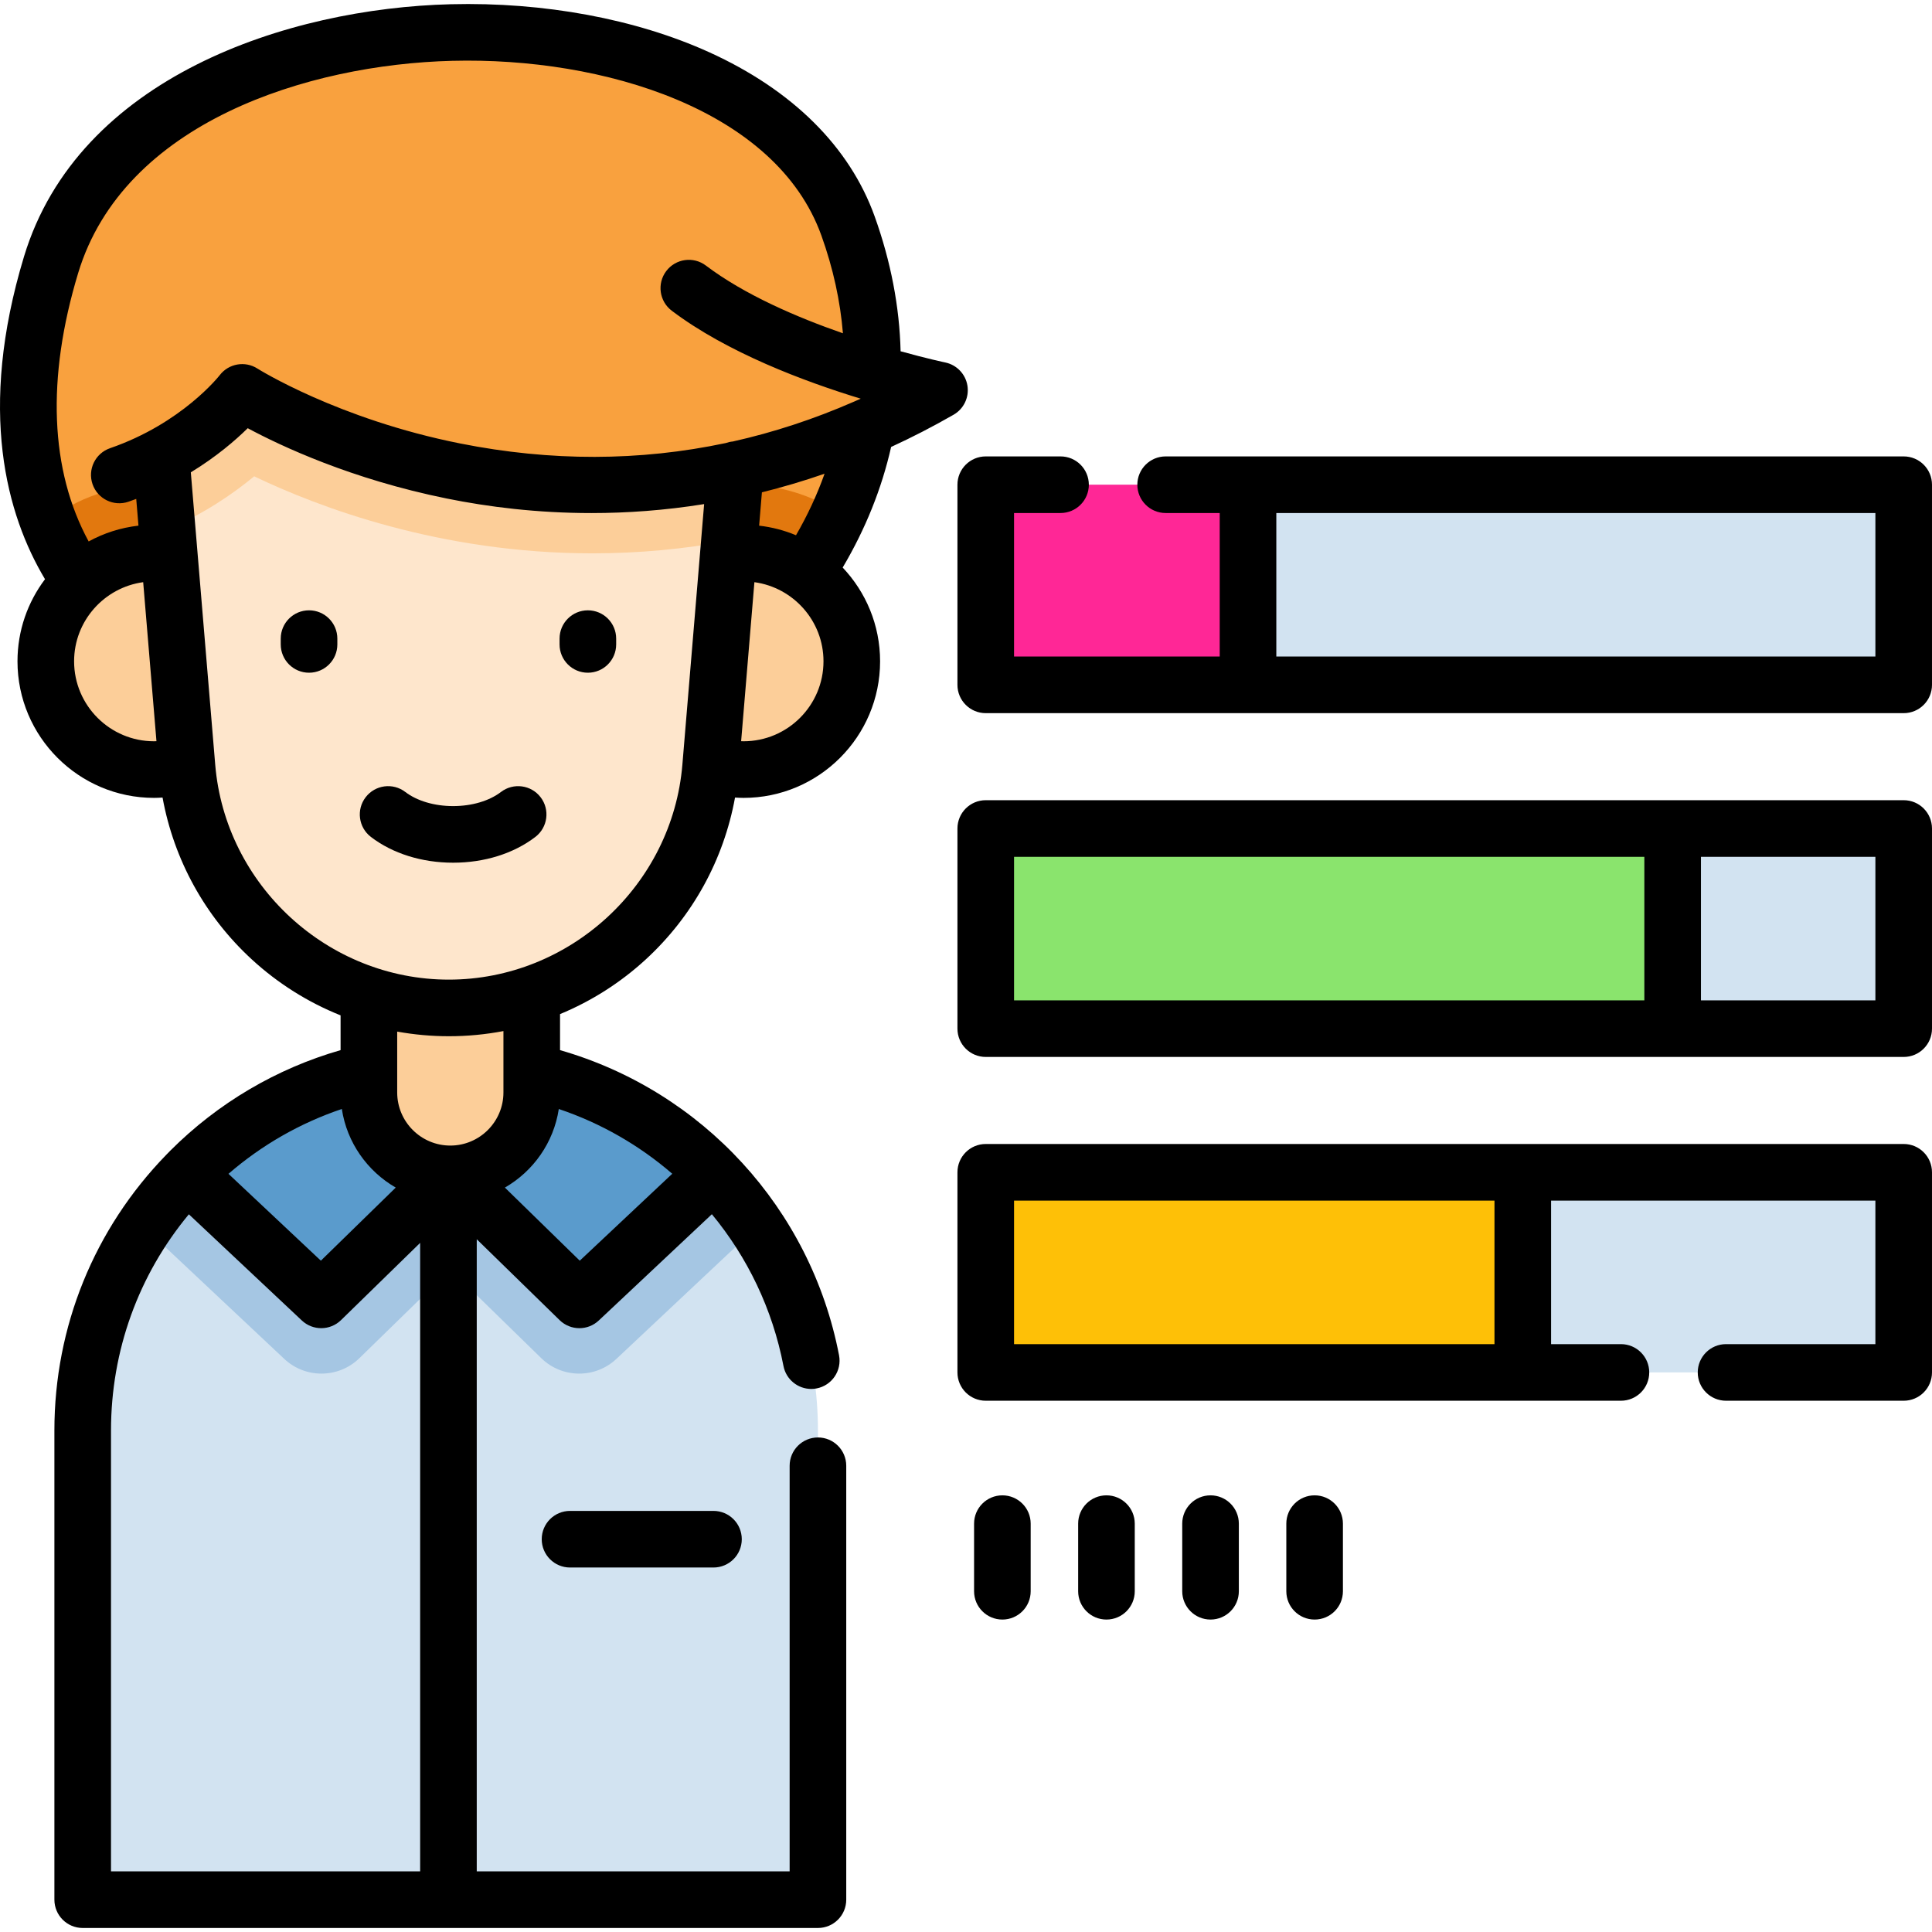 <?xml version="1.0" encoding="iso-8859-1"?>
<!-- Generator: Adobe Illustrator 19.0.0, SVG Export Plug-In . SVG Version: 6.00 Build 0)  -->
<svg version="1.1" id="Capa_1" xmlns="http://www.w3.org/2000/svg" xmlns:xlink="http://www.w3.org/1999/xlink" x="0px" y="0px"
	 viewBox="0 0 512 512" style="enable-background:new 0 0 512 512;" xml:space="preserve">
<path style="fill:#F9A13E;" d="M222.404,135.941c-11.329,25.086-29.543,39.313-29.543,39.313H45.015c0,0-22.03-10.037-32.345-37.345
	c-6.076-16.087-8.092-38.178,0.858-67.733C37.673-9.538,199.396-10.758,224.747,59.91
	C235.786,90.697,231.147,116.556,222.404,135.941z"/>
<g>
	<path style="fill:#E2780E;" d="M222.404,135.941c-11.329,25.086-29.543,39.313-29.543,39.313h-42.623
		c0-25.81,20.992-46.802,46.802-46.802C206.376,128.453,215.084,131.207,222.404,135.941z"/>
	<path style="fill:#E2780E;" d="M87.638,175.255H45.015c0,0-22.03-10.037-32.345-37.345c7.839-5.93,17.598-9.457,28.165-9.457
		C66.646,128.453,87.638,149.444,87.638,175.255z"/>
</g>
<path style="fill:#D2E3F1;" d="M216.763,379.118v124.318H21.909V379.118c0-19.929,5.991-38.48,16.269-53.916
	c17.465-26.221,47.297-43.505,81.164-43.505c26.897,0,51.258,10.906,68.893,28.528c4.565,4.565,8.684,9.59,12.259,14.988
	C210.773,340.65,216.763,359.189,216.763,379.118z"/>
<path style="fill:#A5C6E3;" d="M200.494,325.214l-37.127,34.893c-5.628,5.29-14.409,5.205-19.929-0.181l-24.095-23.516
	l-24.095,23.516c-5.519,5.386-14.312,5.471-19.929,0.181L38.18,325.202c17.465-26.221,47.297-43.505,81.164-43.505
	c26.897,0,51.258,10.906,68.893,28.528C192.8,314.791,196.919,319.816,200.494,325.214z"/>
<path style="fill:#5A9BCC;" d="M189.078,311.089l-35.53,33.388l-34.206-33.388l-34.205,33.388l-35.529-33.388
	c17.683-18.144,42.401-29.403,69.735-29.403c26.903,0,51.264,10.901,68.888,28.539C188.513,310.509,188.796,310.792,189.078,311.089
	z"/>
<g>
	<path style="fill:#FCCE99;" d="M119.339,311.089L119.339,311.089c-11.917,0-21.578-9.661-21.578-21.578v-37.216h43.157v37.216
		C140.917,301.428,131.256,311.089,119.339,311.089z"/>
	<circle style="fill:#FCCE99;" cx="197.036" cy="175.254" r="28.69"/>
	<circle style="fill:#FCCE99;" cx="40.832" cy="175.254" r="28.69"/>
</g>
<path style="fill:#FEE6CC;" d="M197.039,98.693l-3.72,44.58l-5.012,60.015c-3.007,36.077-33.166,63.819-69.376,63.819
	c-36.198,0-66.356-27.743-69.364-63.819l-5.253-62.926l-3.478-41.669C40.835,98.693,197.039,98.693,197.039,98.693z"/>
<path style="fill:#FCCE99;" d="M197.039,98.693l-3.72,44.58c-11.933,2.246-24.047,3.369-36.318,3.369
	c-40.388,0-72.697-12.283-89.643-20.412c-5.604,4.65-13.286,9.916-23.045,14.131l-3.478-41.669
	C40.835,98.693,197.039,98.693,197.039,98.693z"/>
<path style="fill:#F9A13E;" d="M182.546,76.364c24.156,18.265,66.429,27.038,66.429,27.038
	c-97.831,56.173-184.792,0.593-184.792,0.593s-11.126,14.478-32.566,21.876V76.364H182.546z"/>
<rect x="261.232" y="128.45" style="fill:#D2E3F1;" width="243.261" height="53.035"/>
<rect x="261.232" y="128.45" style="fill:#FF2796;" width="69.506" height="53.035"/>
<rect x="261.232" y="219.558" style="fill:#D2E3F1;" width="243.261" height="53.035"/>
<rect x="261.232" y="219.558" style="fill:#8AE46D;" width="182.036" height="53.035"/>
<rect x="261.232" y="310.666" style="fill:#D2E3F1;" width="243.261" height="53.035"/>
<rect x="261.232" y="310.666" style="fill:#FEC007;" width="142.322" height="53.035"/>
<path d="M151.064,400.406c-4.143,0-7.501,3.357-7.501,7.501c0,4.143,3.357,7.501,7.501,7.501h38.014
	c4.143,0,7.501-3.357,7.501-7.501c0-4.143-3.357-7.501-7.501-7.501H151.064z"/>
<path d="M252.71,109.907c2.701-1.551,4.163-4.61,3.672-7.688c-0.491-3.075-2.832-5.528-5.883-6.162
	c-0.137-0.028-4.82-1.017-11.83-2.965c-0.287-11.787-2.584-23.774-6.866-35.719c-6.626-18.468-21.795-33.523-43.87-43.538
	C168.49,5.014,144.162,0.498,119.458,1.122c-43.164,1.089-98.683,19.26-113.1,66.881c-12.369,40.858-4.6,68.477,5.57,85.493
	c-4.574,6.061-7.293,13.597-7.293,21.758c0,19.957,16.236,36.193,36.193,36.193c0.753,0,1.503-0.04,2.251-0.086
	c2.993,16.44,11.225,31.46,23.644,42.886c6.961,6.404,14.94,11.392,23.534,14.835v9.212c-16.991,4.887-32.493,14.007-45.113,26.627
	c-0.333,0.333-0.656,0.672-0.984,1.008c-0.007,0.007-0.015,0.014-0.022,0.021c-0.003,0.003-0.006,0.007-0.009,0.01
	c-19.169,19.697-29.714,45.611-29.714,73.151v124.322c0,4.143,3.357,7.501,7.501,7.501h194.847c4.143,0,7.501-3.357,7.501-7.501
	V388.443c0-4.143-3.357-7.501-7.501-7.501s-7.501,3.357-7.501,7.501v107.489h-82.919V328.41l21.961,21.438
	c1.456,1.421,3.347,2.133,5.239,2.133c1.846,0,3.692-0.677,5.137-2.035l29.971-28.169c9.413,11.379,16.068,25.118,18.977,40.222
	c0.69,3.589,3.832,6.084,7.357,6.084c0.47,0,0.947-0.044,1.426-0.137c4.067-0.783,6.73-4.715,5.947-8.783
	c-7.486-38.876-36.204-70.021-73.941-80.867v-9.549c8.287-3.429,15.988-8.297,22.73-14.499
	c12.419-11.426,20.65-26.445,23.643-42.886c0.749,0.046,1.499,0.086,2.252,0.086c19.957,0,36.192-16.236,36.192-36.193
	c0-9.616-3.777-18.362-9.916-24.85c6.042-10.208,10.344-20.919,12.839-31.959C241.63,115.93,247.153,113.097,252.71,109.907z
	 M20.716,72.349c12.097-39.962,60.956-55.268,99.12-56.232c40.072-1.019,85.865,12.917,97.847,46.317
	c3.112,8.684,5.004,17.353,5.7,25.892c-12.187-4.237-26.092-10.218-36.314-17.948c-3.306-2.499-8.01-1.845-10.507,1.459
	c-2.498,3.304-1.845,8.009,1.459,10.507c14.666,11.09,35.156,18.762,50.084,23.313c-0.398,0.179-0.798,0.349-1.197,0.525
	c-0.215,0.083-0.426,0.175-0.632,0.277c-10.519,4.597-21.216,8.113-32.07,10.542c-0.644,0.058-1.266,0.197-1.857,0.41
	c-22.842,4.843-46.371,4.894-70.388,0.116c-32.363-6.441-53.54-19.727-53.741-19.855c-3.278-2.095-7.615-1.335-9.987,1.749
	c-0.098,0.127-9.975,12.77-29.065,19.356c-3.915,1.351-5.995,5.62-4.644,9.537c1.351,3.915,5.615,5.996,9.537,4.644
	c0.694-0.239,1.366-0.493,2.041-0.745l0.592,7.09c-4.735,0.541-9.198,1.994-13.201,4.187C13.261,124.655,12.27,100.25,20.716,72.349
	z M19.637,175.254c0-10.704,7.986-19.558,18.309-20.972l3.517,42.14c-0.211,0.006-0.422,0.024-0.634,0.024
	C29.144,196.447,19.637,186.94,19.637,175.254z M104.878,314.722l-19.845,19.372l-24.488-23.017
	c8.84-7.651,19.035-13.476,30.045-17.185C91.942,302.803,97.358,310.393,104.878,314.722z M29.418,495.933V379.112
	c0-21.173,7.277-41.223,20.633-57.311l29.944,28.144c2.927,2.751,7.5,2.706,10.377-0.098l20.972-20.473v166.557H29.418V495.933z
	 M153.644,334.095l-19.845-19.372c7.52-4.329,12.935-11.918,14.288-20.828c11.193,3.762,21.365,9.642,30.067,17.161L153.644,334.095
	z M133.416,289.511c0,7.763-6.316,14.077-14.078,14.077s-14.077-6.315-14.077-14.077v-5.43c0-0.062,0.002-0.123,0-0.185v-10.511
	c4.479,0.804,9.052,1.227,13.675,1.227c4.9,0,9.745-0.465,14.48-1.366V289.511z M118.936,259.611
	c-32.044,0-59.233-25.014-61.899-56.947l-6.468-77.49c6.763-4.124,11.813-8.477,15.081-11.695
	c8.766,4.707,27.473,13.521,52.755,18.636c10.973,2.221,23.933,3.853,38.334,3.852c9.393,0,19.401-0.699,29.862-2.378l-5.766,69.076
	C178.168,234.596,150.979,259.611,118.936,259.611z M197.043,196.447c-0.212,0-0.423-0.018-0.635-0.024l3.517-42.14
	c10.322,1.414,18.309,10.267,18.309,20.972C218.234,186.94,208.727,196.447,197.043,196.447z M210.949,141.844
	c-3.067-1.281-6.349-2.148-9.772-2.539l0.737-8.834c5.444-1.347,10.987-2.98,16.604-4.928
	C216.546,131.098,214.015,136.541,210.949,141.844z"/>
<path d="M81.899,161.741c-4.143,0-7.501,3.357-7.501,7.501v1.536c0,4.143,3.357,7.501,7.501,7.501c4.143,0,7.501-3.357,7.501-7.501
	v-1.536C89.399,165.098,86.041,161.741,81.899,161.741z"/>
<path d="M155.79,161.741c-4.143,0-7.501,3.357-7.501,7.501v1.536c0,4.143,3.357,7.501,7.501,7.501c4.143,0,7.501-3.357,7.501-7.501
	v-1.536C163.291,165.098,159.933,161.741,155.79,161.741z"/>
<path d="M132.761,209.882c-3.109,2.378-7.73,3.741-12.675,3.741c-4.945,0-9.565-1.363-12.675-3.741
	c-3.292-2.518-7.999-1.888-10.515,1.402c-2.516,3.29-1.888,7.998,1.402,10.515c5.756,4.401,13.494,6.826,21.787,6.826
	s16.03-2.424,21.787-6.826c3.29-2.517,3.918-7.225,1.402-10.515C140.758,207.994,136.051,207.368,132.761,209.882z"/>
<path d="M265.64,396.28c-4.143,0-7.501,3.357-7.501,7.501v17.919c0,4.143,3.357,7.501,7.501,7.501s7.501-3.357,7.501-7.501v-17.919
	C273.141,399.639,269.784,396.28,265.64,396.28z"/>
<path d="M293.223,396.28c-4.143,0-7.501,3.357-7.501,7.501v17.919c0,4.143,3.357,7.501,7.501,7.501c4.143,0,7.501-3.357,7.501-7.501
	v-17.919C300.723,399.639,297.366,396.28,293.223,396.28z"/>
<path d="M320.805,396.28c-4.143,0-7.501,3.357-7.501,7.501v17.919c0,4.143,3.357,7.501,7.501,7.501c4.143,0,7.501-3.357,7.501-7.501
	v-17.919C328.306,399.639,324.948,396.28,320.805,396.28z"/>
<path d="M348.388,396.28c-4.143,0-7.501,3.357-7.501,7.501v17.919c0,4.143,3.357,7.501,7.501,7.501s7.501-3.357,7.501-7.501v-17.919
	C355.889,399.639,352.531,396.28,348.388,396.28z"/>
<path d="M504.499,120.953h-195.59c-4.143,0-7.501,3.357-7.501,7.501c0,4.143,3.357,7.501,7.501,7.501h14.328v38.037h-54.503v-38.037
	h12.318c4.143,0,7.501-3.357,7.501-7.501c0-4.143-3.357-7.501-7.501-7.501h-19.819c-4.143,0-7.501,3.357-7.501,7.501v53.039
	c0,4.143,3.357,7.501,7.501,7.501h243.265c4.143,0,7.501-3.357,7.501-7.501v-53.039C512,124.31,508.642,120.953,504.499,120.953z
	 M496.998,173.991h-158.76v-38.037h158.76V173.991z"/>
<path d="M504.499,212.06H261.234c-4.143,0-7.501,3.357-7.501,7.501v53.04c0,4.143,3.357,7.501,7.501,7.501h243.265
	c4.143,0,7.501-3.357,7.501-7.501v-53.04C512,215.419,508.642,212.06,504.499,212.06z M268.735,227.062h167.034V265.1H268.735
	L268.735,227.062L268.735,227.062z M496.998,265.1h-46.229v-38.038h46.229V265.1z"/>
<path d="M504.499,303.17H261.234c-4.143,0-7.501,3.357-7.501,7.501v53.039c0,4.143,3.357,7.501,7.501,7.501h168.331
	c4.143,0,7.501-3.357,7.501-7.501s-3.357-7.501-7.501-7.501h-18.513v-38.037h85.945v38.037h-39.576
	c-4.143,0-7.501,3.357-7.501,7.501s3.357,7.501,7.501,7.501h47.077c4.143,0,7.501-3.357,7.501-7.501v-53.039
	C512,306.528,508.642,303.17,504.499,303.17z M396.053,356.209H268.735v-38.037h127.318V356.209z"/>
<g>
</g>
<g>
</g>
<g>
</g>
<g>
</g>
<g>
</g>
<g>
</g>
<g>
</g>
<g>
</g>
<g>
</g>
<g>
</g>
<g>
</g>
<g>
</g>
<g>
</g>
<g>
</g>
<g>
</g>
</svg>
